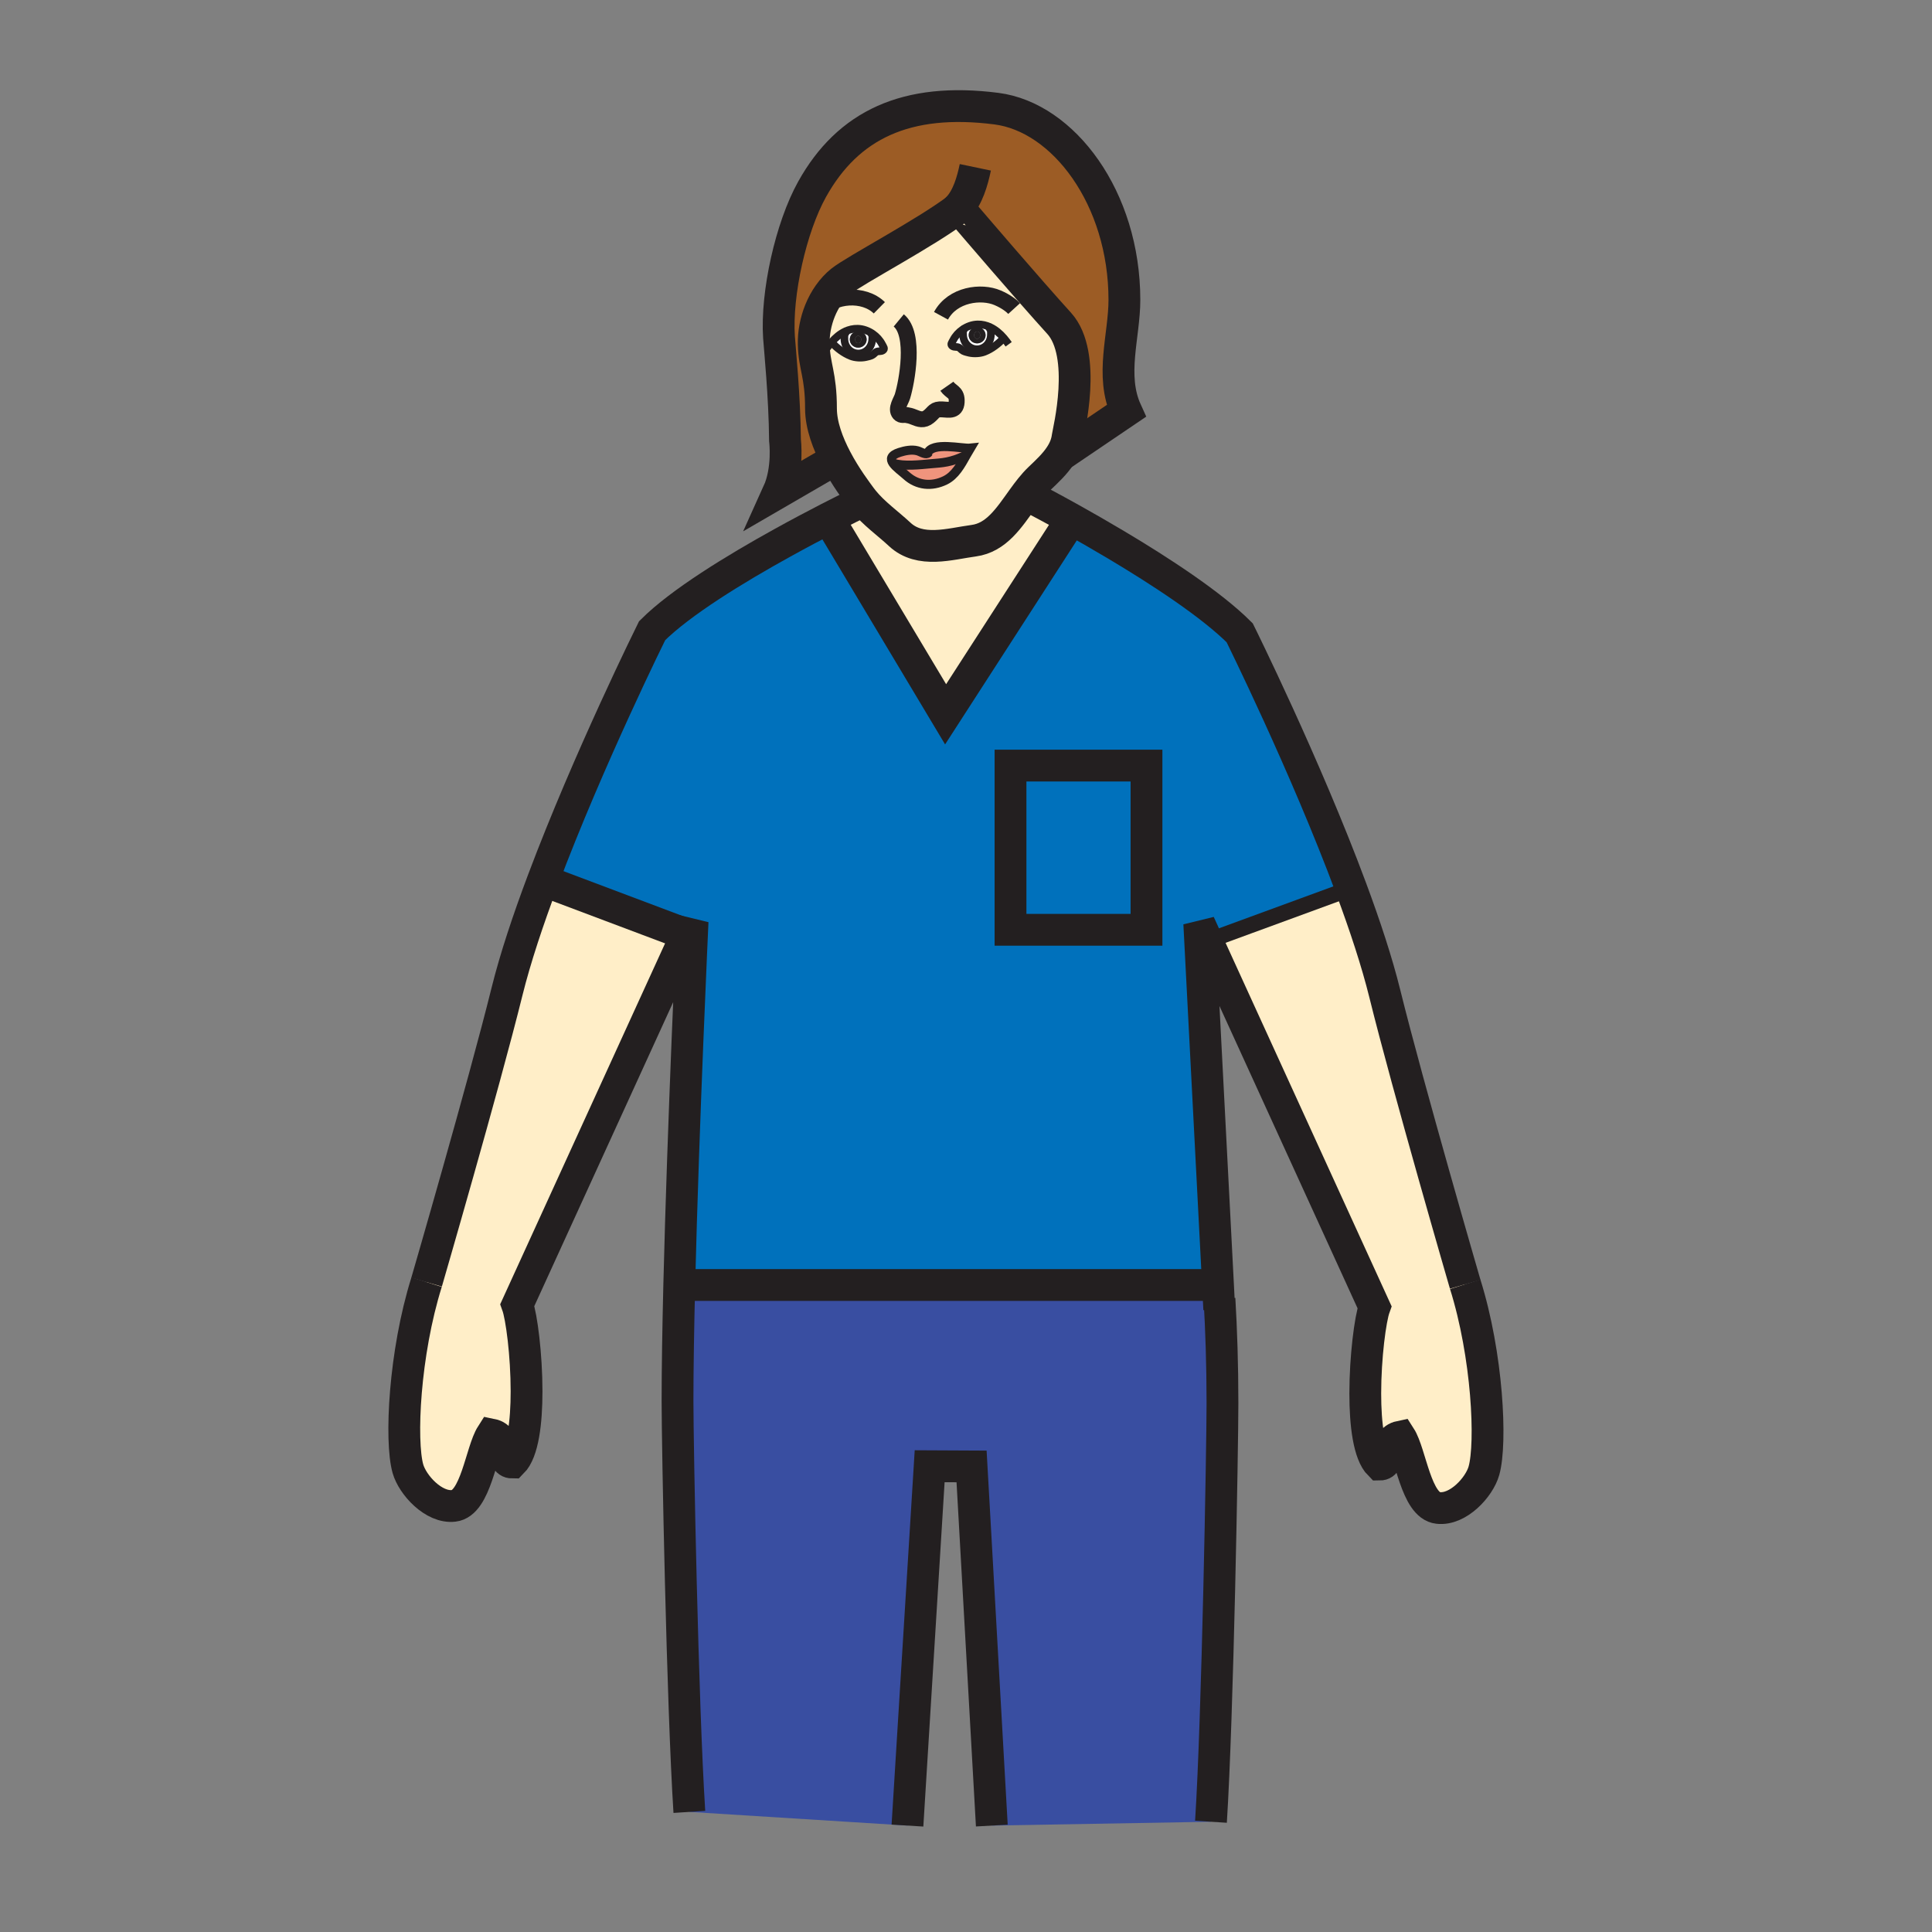 <?xml version="1.0" encoding="iso-8859-1"?>
<!-- Generator: Adobe Illustrator 12.0.1, SVG Export Plug-In . SVG Version: 6.00 Build 51448)  -->
<!DOCTYPE svg PUBLIC "-//W3C//DTD SVG 1.1//EN" "http://www.w3.org/Graphics/SVG/1.1/DTD/svg11.dtd">
<svg  version="1.1" id="Layer_1" xmlns="http://www.w3.org/2000/svg" xmlns:xlink="http://www.w3.org/1999/xlink" width="850.394" height="850.394"
	 viewBox="0 0 850.394 850.394" style="overflow:visible;enable-background:new 0 0 850.394 850.394;" xml:space="preserve">
<rect x="0" y="0" width="850.394" height="850.394" fill="#808080" stroke="none"/>
<g id="XMLID_1_">
	<g>
		<path style="fill:#9C5C25;" d="M421.83,91.61c-13.71,10.58-45.7,27.38-51.59,32.15c-4.02,3.25-7.22,7.86-9.31,13.04
			c-1.87,4.65-2.86,9.75-2.75,14.74c0.22,9.86,3.19,13.4,3.19,28.24c0,7.45,3.06,15.42,6.65,22.26l-25.53,14.81
			c4.66-10.29,3.04-22.99,3.04-22.99c-0.17-19.55-2.34-40.88-2.65-45.49c-1.24-19.16,5.21-48.27,14.59-65.09
			c15.79-28.33,41.5-40.54,81.129-35.46c29.431,3.79,56.32,39.26,56.32,84.2c0,15.76-6.34,33.17,0.8,48.88l-28.989,19.64
			c1.64-2.48,2.819-5.21,3.21-8.32c0.27-2.09,8.81-36.06-3.74-49.91c-13.48-14.84-38.391-43.96-43.36-49.77
			c-0.57-0.67-0.88-1.03-0.88-1.03C421.92,91.54,421.87,91.58,421.83,91.61z"/>
		<path style="fill:#EF947D;" d="M425.41,200.25c-2.45,4.4-5.02,9.06-9.37,11.18c-5.91,2.88-12.25,2.31-17.11-2.12
			c-1.8-1.64-4.61-3.59-5.88-5.44c4.79,1.55,11.92,0.67,16.72,0.25C414.62,203.7,418.57,203.66,425.41,200.25z"/>
		<path style="fill:#EF947D;" d="M408.24,199.6c1.91-5.36,15.32-1.95,18.88-2.34c-0.58,0.96-1.14,1.97-1.71,2.99
			c-6.84,3.41-10.79,3.45-15.64,3.87c-4.8,0.42-11.93,1.3-16.72-0.25c-1.23-1.79-1.03-3.49,2.87-4.74c2.43-0.78,5.35-1.38,7.85-0.73
			C405.09,198.72,407.04,200.12,408.24,199.6z"/>
		<path style="fill:#FFEEC8;" d="M644.93,565.29c9.82,31.29,11.681,69.85,8.24,82.06c-2.01,7.221-11.35,17.42-20.17,16.391
			c-9.76-1.061-12-24.05-16.71-31.37c-7.37,1.54-3.59,12.29-9.04,12.29c-4.72-4.71-6.31-17.69-6.31-31.29
			c0-16.03,2.21-32.92,4.069-38.021l-73.59-161.08L532,414l60-22l2.7-1c6.1,16.4,11.39,32.42,14.83,46.34
			C619.74,478.67,644.93,565.29,644.93,565.29z"/>
		<path style="fill:#FFEEC8;" d="M302.22,411.33l-74.51,163.09c1.86,5.11,4.06,21.97,4.06,38c0,13.61-1.58,26.61-6.31,31.33
			c-5.42,0-1.66-10.79-9.07-12.29c-4.69,7.32-6.93,30.29-16.68,31.36c-8.8,1.05-18.15-9.19-20.17-16.38
			c-3.44-12.24-1.59-50.78,8.23-82.091c0,0,25.18-86.619,35.41-127.939c3.63-14.64,9.29-31.61,15.79-48.89L302.22,411.33z"/>
		<path style="fill:#FFEEC8;" d="M471.67,228.52l-55.45,85.89l-51.62-86.26c6.79-3.49,12.25-6.19,15.46-7.76
			c4.55,5.62,10.86,10.06,15.97,14.83c8.99,8.38,22.13,4.17,32.581,2.77c9.979-1.34,15.569-10.13,21.52-18.4l5.41,0.19
			C455.54,219.78,462.02,223.14,471.67,228.52z"/>
		<path style="fill:#FFEEC8;" d="M441.88,148.81c-1.729-2.03-3.76-3.73-6.02-4.8c-1.721-0.82-3.58-1.27-5.561-1.22
			c-2.28,0.06-4.61,0.88-6.59,2.26c-1.72,1.18-3.19,2.79-4.15,4.66c-0.58,1.14-1.37,1.92-0.34,2.62c0.88,0.6,1.92,0.17,2.86,0.65
			c0.63,0.32,1.2,1.13,1.87,1.46c0.79,0.41,1.86,0.64,2.72,0.85c2.05,0.44,4.72,0.32,6.66-0.44c3.22-1.26,6-3.46,8.41-5.92
			L441.88,148.81z M365.96,150.7l0.14,0.12c2.41,2.46,5.19,4.64,8.41,5.92c1.95,0.76,4.62,0.89,6.65,0.43
			c0.87-0.2,1.93-0.42,2.73-0.84c0.67-0.33,1.24-1.13,1.86-1.46c0.95-0.47,1.99-0.05,2.87-0.65c1.02-0.7,0.24-1.49-0.34-2.63
			c-0.96-1.86-2.42-3.46-4.14-4.65c-1.98-1.37-4.31-2.2-6.59-2.26c-1.98-0.05-3.84,0.4-5.57,1.22
			C369.72,146.97,367.69,148.68,365.96,150.7z M380.06,220.39c-0.43-0.51-0.83-1.03-1.21-1.56c-1.57-2.18-6.58-8.69-10.83-16.79
			c-3.59-6.84-6.65-14.81-6.65-22.26c0-14.84-2.97-18.38-3.19-28.24c-0.11-4.99,0.88-10.09,2.75-14.74
			c2.09-5.18,5.29-9.79,9.31-13.04c5.89-4.77,37.88-21.57,51.59-32.15c0.21,0.48,0.55,0.79,1.01,0.93
			c4.97,5.81,29.88,34.93,43.36,49.77c12.55,13.85,4.01,47.82,3.74,49.91c-0.391,3.11-1.57,5.84-3.21,8.32
			c-2.44,3.75-5.9,6.95-9.171,10.07c-2.72,2.59-5.1,5.75-7.43,8.98c-5.95,8.27-11.54,17.06-21.52,18.4
			c-10.45,1.4-23.59,5.61-32.581-2.77C390.92,230.45,384.61,226.01,380.06,220.39z M427.12,197.26c-3.56,0.39-16.97-3.02-18.88,2.34
			c-1.2,0.52-3.15-0.88-4.47-1.2c-2.5-0.65-5.42-0.05-7.85,0.73c-3.9,1.25-4.1,2.95-2.87,4.74c1.27,1.85,4.08,3.8,5.88,5.44
			c4.86,4.43,11.2,5,17.11,2.12c4.35-2.12,6.92-6.78,9.37-11.18C425.98,199.23,426.54,198.22,427.12,197.26z"/>
		<path style="fill:#FFFFFF;" d="M433.82,147.53c0-2-1.67-3.61-3.721-3.61c-2.069,0-3.729,1.61-3.729,3.61s1.66,3.61,3.729,3.61
			C432.15,151.14,433.82,149.53,433.82,147.53z M430.03,153.73c-3.37,0-6.11-2.88-6.11-6.44c0-0.98-0.24-0.9,0.14-1.73l-0.35-0.51
			c1.98-1.38,4.31-2.2,6.59-2.26c1.98-0.05,3.84,0.4,5.561,1.22l-0.25,0.57c0.67,1.03,0.54,1.38,0.54,2.71
			C436.15,150.85,433.42,153.73,430.03,153.73z"/>
		<path style="fill:#FFFFFF;" d="M423.92,147.29c0,3.56,2.74,6.44,6.11,6.44c3.39,0,6.12-2.88,6.12-6.44c0-1.33,0.13-1.68-0.54-2.71
			l0.25-0.57c2.26,1.07,4.29,2.77,6.02,4.8l-0.14,0.12c-2.41,2.46-5.19,4.66-8.41,5.92c-1.94,0.76-4.61,0.88-6.66,0.44
			c-0.86-0.21-1.93-0.44-2.72-0.85c-0.67-0.33-1.24-1.14-1.87-1.46c-0.94-0.48-1.98-0.05-2.86-0.65c-1.03-0.7-0.24-1.48,0.34-2.62
			c0.96-1.87,2.43-3.48,4.15-4.66l0.35,0.51C423.68,146.39,423.92,146.31,423.92,147.29z"/>
		<path style="fill:#FFFFFF;" d="M377.55,144.68c2.28,0.06,4.61,0.89,6.59,2.26l-0.36,0.52c0.38,0.82,0.14,0.72,0.14,1.72
			c0,3.55-2.73,6.43-6.11,6.43c-3.39,0-6.13-2.88-6.13-6.43c0-1.34-0.11-1.68,0.55-2.71l-0.25-0.57
			C373.71,145.08,375.57,144.63,377.55,144.68z M381.47,149.41c0-1.98-1.66-3.6-3.72-3.6c-2.07,0-3.72,1.62-3.72,3.6
			c0,2.01,1.65,3.62,3.72,3.62C379.81,153.03,381.47,151.42,381.47,149.41z"/>
		<path style="fill:#FFFFFF;" d="M381.16,157.17c-2.03,0.46-4.7,0.33-6.65-0.43c-3.22-1.28-6-3.46-8.41-5.92l-0.14-0.12
			c1.73-2.02,3.76-3.73,6.02-4.8l0.25,0.57c-0.66,1.03-0.55,1.37-0.55,2.71c0,3.55,2.74,6.43,6.13,6.43c3.38,0,6.11-2.88,6.11-6.43
			c0-1,0.24-0.9-0.14-1.72l0.36-0.52c1.72,1.19,3.18,2.79,4.14,4.65c0.58,1.14,1.36,1.93,0.34,2.63c-0.88,0.6-1.92,0.18-2.87,0.65
			c-0.62,0.33-1.19,1.13-1.86,1.46C383.09,156.75,382.03,156.97,381.16,157.17z"/>
		<path style="fill:#394EA1;" d="M536.43,571.71l0.33-0.02c0.79,13.439,1.32,28.81,1.32,45.89c0,19.16-2.1,138.17-5.061,184.29
			l-96.46,1.68l-8.909-158.08l-18.45-0.09l-9.77,158.17l-96-6.02c-3.04-47.2-5.21-161.311-5.21-180.811
			c0-14.41,0.3-32.14,0.76-51.14l4.1,0.03h229.67l3.36-0.17L536.43,571.71z"/>
		<rect x="444.79" y="336.98" style="fill:#0071BC;" width="59.85" height="72.28"/>
		<path style="fill:#0071BC;" d="M594.7,391l-2.7,1l-60,22l-0.58,0.27l-3.55-7.77l8.24,158.94l-3.36,0.17H303.08l-4.1-0.03
			c1.74-71.07,5.87-160,5.87-160l-2.63,5.75l-63.25-23.81c20.08-53.45,48.07-109.91,48.07-109.91
			c12.48-12.48,36.53-27.17,57.45-38.73c7.29-4.03,14.2-7.68,20.11-10.73l51.62,86.26l55.45-85.89c5.66,3.16,12.4,7.01,19.57,11.28
			c19.41,11.56,41.939,26.25,54.42,38.73C545.66,278.53,574.57,336.81,594.7,391z M504.64,409.26v-72.28h-59.85v72.28H504.64z"/>
		<path style="fill:#231F20;" d="M430.1,145.92c0.74,0,1.341,0.73,1.341,1.61c0,0.88-0.601,1.61-1.341,1.61
			c-0.739,0-1.34-0.73-1.34-1.61C428.76,146.65,429.36,145.92,430.1,145.92z"/>
		<path style="fill:#231F20;" d="M431.44,147.53c0-0.88-0.601-1.61-1.341-1.61c-0.739,0-1.34,0.73-1.34,1.61
			c0,0.88,0.601,1.61,1.34,1.61C430.84,149.14,431.44,148.41,431.44,147.53z M430.1,143.92c2.051,0,3.721,1.61,3.721,3.61
			s-1.67,3.61-3.721,3.61c-2.069,0-3.729-1.61-3.729-3.61S428.03,143.92,430.1,143.92z"/>
		<path style="fill:#231F20;" d="M377.75,147.82c0.73,0,1.33,0.72,1.33,1.59c0,0.91-0.6,1.63-1.33,1.63c-0.75,0-1.34-0.72-1.34-1.63
			C376.41,148.54,377,147.82,377.75,147.82z"/>
		<path style="fill:#231F20;" d="M377.75,145.81c2.06,0,3.72,1.62,3.72,3.6c0,2.01-1.66,3.62-3.72,3.62c-2.07,0-3.72-1.61-3.72-3.62
			C374.03,147.43,375.68,145.81,377.75,145.81z M379.08,149.41c0-0.87-0.6-1.59-1.33-1.59c-0.75,0-1.34,0.72-1.34,1.59
			c0,0.91,0.59,1.63,1.34,1.63C378.48,151.04,379.08,150.32,379.08,149.41z"/>
	</g>
	<g>
		<path style="fill:none;stroke:#231F20;stroke-width:14;" d="M187.77,564.35c0,0,25.18-86.619,35.41-127.939
			c3.63-14.64,9.29-31.61,15.79-48.89c20.08-53.45,48.07-109.91,48.07-109.91c12.48-12.48,36.53-27.17,57.45-38.73
			c7.29-4.03,14.2-7.68,20.11-10.73c6.79-3.49,12.25-6.19,15.46-7.76c2.02-0.98,3.15-1.52,3.15-1.52"/>
		<path style="fill:none;stroke:#231F20;stroke-width:14;" d="M303.43,797.53c-3.04-47.2-5.21-161.311-5.21-180.811
			c0-14.41,0.3-32.14,0.76-51.14c1.74-71.07,5.87-160,5.87-160l-2.63,5.75l-74.51,163.09c1.86,5.11,4.06,21.97,4.06,38
			c0,13.61-1.58,26.61-6.31,31.33c-5.42,0-1.66-10.79-9.07-12.29c-4.69,7.32-6.93,30.29-16.68,31.36
			c-8.8,1.05-18.15-9.19-20.17-16.38c-3.44-12.24-1.59-50.78,8.23-82.091"/>
		<path style="fill:none;stroke:#231F20;stroke-width:14;" d="M644.93,565.29c0,0-25.189-86.62-35.399-127.95
			c-3.44-13.92-8.73-29.94-14.83-46.34c-20.13-54.19-49.04-112.47-49.04-112.47c-12.48-12.48-35.01-27.17-54.42-38.73
			c-7.17-4.27-13.91-8.12-19.57-11.28c-9.65-5.38-16.13-8.74-16.13-8.74"/>
		<path style="fill:none;stroke:#231F20;stroke-width:14;" d="M536.67,576.33l-0.24-4.62l-0.319-6.27l-8.24-158.94l3.55,7.77
			l73.59,161.08c-1.859,5.101-4.069,21.99-4.069,38.021c0,13.6,1.59,26.58,6.31,31.29c5.45,0,1.67-10.75,9.04-12.29
			c4.71,7.32,6.95,30.31,16.71,31.37c8.82,1.029,18.16-9.17,20.17-16.391c3.44-12.21,1.58-50.77-8.24-82.06"/>
		<path style="fill:none;stroke:#231F20;stroke-width:14;" d="M533.02,801.87c2.961-46.12,5.061-165.13,5.061-184.29
			c0-17.08-0.53-32.45-1.32-45.89"/>
		<polyline style="fill:none;stroke:#231F20;stroke-width:14;" points="436.56,803.55 427.65,645.47 409.2,645.38 399.43,803.55 		
			"/>
		<line style="fill:none;stroke:#231F20;stroke-width:14;" x1="303.08" y1="565.61" x2="532.75" y2="565.61"/>
		<rect x="444.79" y="336.98" style="fill:none;stroke:#231F20;stroke-width:14;" width="59.85" height="72.28"/>
		<polyline style="fill:none;stroke:#231F20;stroke-width:14;" points="238.97,387.52 302.22,411.33 304,412 		"/>
		<line style="fill:none;stroke:#231F20;stroke-width:7;" x1="592" y1="392" x2="532" y2="414"/>
		<polyline style="fill:none;stroke:#231F20;stroke-width:14;" points="364.6,228.15 416.22,314.41 471.67,228.52 		"/>
		<path style="fill:none;stroke:#231F20;stroke-width:7;" d="M414.19,138.99c5.18-9.5,17.75-11.01,24.95-7.91
			c3.86,1.65,6.221,3.62,7.24,4.74"/>
		<path style="fill:none;stroke:#231F20;stroke-width:7;" d="M387.05,135.48c-6.84-6.72-20.17-5.7-26.12,1.32
			c-0.31,0.37-0.61,0.76-0.88,1.16"/>
		<path style="fill:none;stroke:#231F20;stroke-width:7;" d="M395.6,141.03c7.5,6.2,3.53,27.16,1.63,33.42
			c-0.59,1.97-3.19,5.51-1.36,7.58c0.89,1,2.01,0.46,3.12,0.65c1.13,0.2,1.83,0.33,3.14,0.87c2.54,1.04,4.39,1.67,6.68-0.17
			c2.48-1.98,2.3-3.37,5.95-3.18c3.09,0.16,6.49,1.11,6.34-4.11c-0.11-3.59-2.56-3.55-4.32-6.08"/>
		<path style="fill:none;stroke:#231F20;stroke-width:4;" d="M408.03,200.51c0.04-0.33,0.1-0.63,0.21-0.91
			c1.91-5.36,15.32-1.95,18.88-2.34c-0.58,0.96-1.14,1.97-1.71,2.99c-2.45,4.4-5.02,9.06-9.37,11.18
			c-5.91,2.88-12.25,2.31-17.11-2.12c-1.8-1.64-4.61-3.59-5.88-5.44c-1.23-1.79-1.03-3.49,2.87-4.74c2.43-0.78,5.35-1.38,7.85-0.73
			c1.32,0.32,3.27,1.72,4.47,1.2c0.21-0.09,0.39-0.23,0.54-0.45"/>
		<path style="fill:none;stroke:#231F20;stroke-width:4;" d="M393.05,203.87c4.79,1.55,11.92,0.67,16.72,0.25
			c4.85-0.42,8.8-0.46,15.64-3.87"/>
		<path style="fill:none;stroke:#231F20;stroke-width:14;" d="M422.84,92.54c4.97,5.81,29.88,34.93,43.36,49.77
			c12.55,13.85,4.01,47.82,3.74,49.91c-0.391,3.11-1.57,5.84-3.21,8.32c-2.44,3.75-5.9,6.95-9.171,10.07
			c-2.72,2.59-5.1,5.75-7.43,8.98c-5.95,8.27-11.54,17.06-21.52,18.4c-10.45,1.4-23.59,5.61-32.581-2.77
			c-5.11-4.77-11.42-9.21-15.97-14.83c-0.43-0.51-0.83-1.03-1.21-1.56c-1.57-2.18-6.58-8.69-10.83-16.79
			c-3.59-6.84-6.65-14.81-6.65-22.26c0-14.84-2.97-18.38-3.19-28.24c-0.11-4.99,0.88-10.09,2.75-14.74
			c2.09-5.18,5.29-9.79,9.31-13.04c5.89-4.77,37.88-21.57,51.59-32.15c0.04-0.03,0.09-0.07,0.13-0.1
			C421.96,91.51,422.27,91.87,422.84,92.54z"/>
		<path style="fill:none;stroke:#231F20;stroke-width:14;" d="M368.02,202.04l-25.53,14.81c4.66-10.29,3.04-22.99,3.04-22.99
			c-0.17-19.55-2.34-40.88-2.65-45.49c-1.24-19.16,5.21-48.27,14.59-65.09c15.79-28.33,41.5-40.54,81.129-35.46
			c29.431,3.79,56.32,39.26,56.32,84.2c0,15.76-6.34,33.17,0.8,48.88l-28.989,19.64l-0.051,0.04"/>
		<path style="fill:none;stroke:#231F20;stroke-width:3.354;stroke-linecap:square;stroke-miterlimit:10;" d="M364.85,152.07
			c0.35-0.47,0.72-0.93,1.11-1.37c1.73-2.02,3.76-3.73,6.02-4.8c1.73-0.82,3.59-1.27,5.57-1.22c2.28,0.06,4.61,0.89,6.59,2.26
			c1.72,1.19,3.18,2.79,4.14,4.65c0.58,1.14,1.36,1.93,0.34,2.63c-0.88,0.6-1.92,0.18-2.87,0.65c-0.62,0.33-1.19,1.13-1.86,1.46
			c-0.8,0.42-1.86,0.64-2.73,0.84c-2.03,0.46-4.7,0.33-6.65-0.43c-3.22-1.28-6-3.46-8.41-5.92"/>
		<path style="fill:none;stroke:#231F20;stroke-width:3.354;stroke-linecap:square;stroke-miterlimit:10;" d="M383.78,147.46
			c0.38,0.82,0.14,0.72,0.14,1.72c0,3.55-2.73,6.43-6.11,6.43c-3.39,0-6.13-2.88-6.13-6.43c0-1.34-0.11-1.68,0.55-2.71"/>
		<path style="fill:none;stroke:#231F20;stroke-width:3.354;stroke-linecap:square;stroke-miterlimit:10;" d="M442.99,150.19
			c-0.351-0.48-0.721-0.94-1.11-1.38c-1.729-2.03-3.76-3.73-6.02-4.8c-1.721-0.82-3.58-1.27-5.561-1.22
			c-2.28,0.06-4.61,0.88-6.59,2.26c-1.72,1.18-3.19,2.79-4.15,4.66c-0.58,1.14-1.37,1.92-0.34,2.62c0.88,0.6,1.92,0.17,2.86,0.65
			c0.63,0.32,1.2,1.13,1.87,1.46c0.79,0.41,1.86,0.64,2.72,0.85c2.05,0.44,4.72,0.32,6.66-0.44c3.22-1.26,6-3.46,8.41-5.92"/>
		<path style="fill:none;stroke:#231F20;stroke-width:3.354;stroke-linecap:square;stroke-miterlimit:10;" d="M424.06,145.56
			c-0.38,0.83-0.14,0.75-0.14,1.73c0,3.56,2.74,6.44,6.11,6.44c3.39,0,6.12-2.88,6.12-6.44c0-1.33,0.13-1.68-0.54-2.71"/>
		<path style="fill:none;stroke:#231F20;stroke-width:14;" d="M423.55,92.64c-0.26,0-0.5-0.03-0.71-0.1
			c-0.46-0.14-0.8-0.45-1.01-0.93c-0.03-0.06-0.06-0.13-0.08-0.2c4.22-4.51,6.28-11.67,7.55-17.76"/>
	</g>
</g>
<rect style="fill:none;" width="850.394" height="850.394"/>
</svg>
